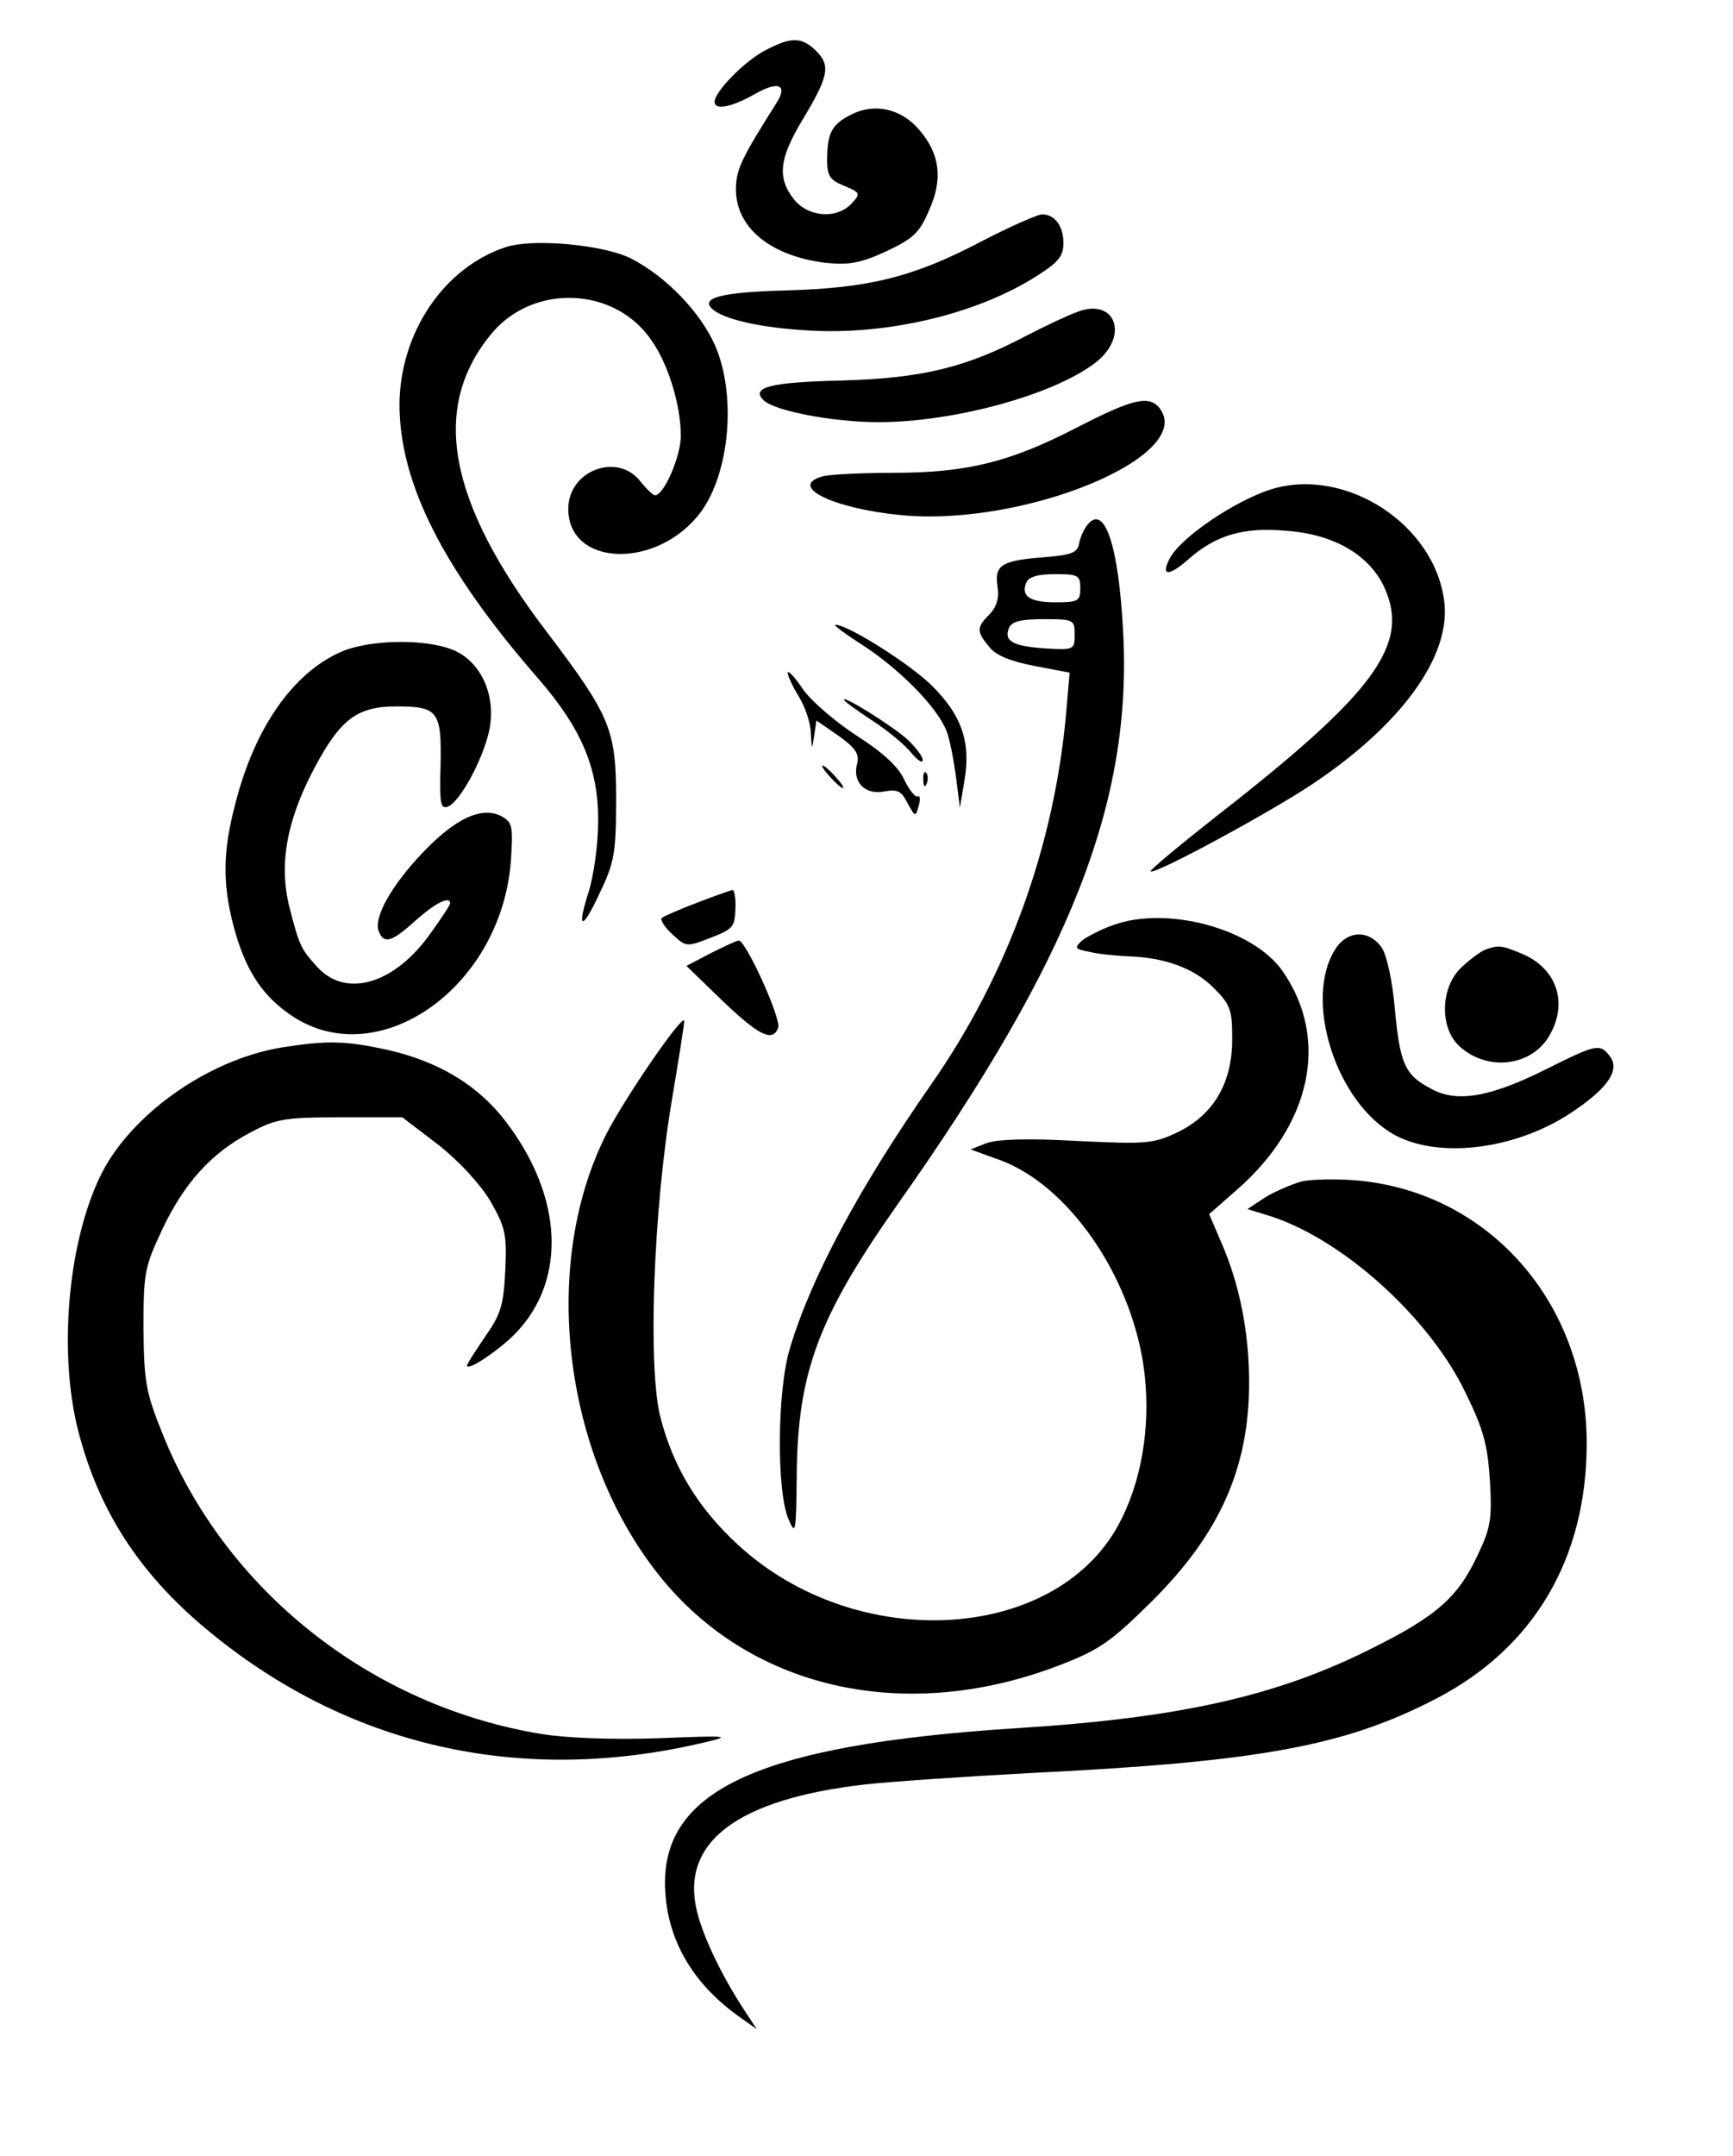 <?xml version="1.0" standalone="no"?>
<!DOCTYPE svg PUBLIC "-//W3C//DTD SVG 20010904//EN"
 "http://www.w3.org/TR/2001/REC-SVG-20010904/DTD/svg10.dtd">
<svg version="1.0" xmlns="http://www.w3.org/2000/svg"
 width="308pt" height="383pt" viewBox="0 0 308 383"
 preserveAspectRatio="xMidYMid meet">

<g transform="translate(0,383) scale(0.1,-0.1)"
fill="#000000" stroke="none">
<path d="M1359 3740 c-36 -19 -89 -73 -89 -91 0 -15 29 -10 70 13 43 25 61 18
40 -15 -62 -98 -71 -117 -72 -150 -2 -70 60 -122 160 -134 40 -4 60 -1 106 20
49 23 60 33 77 73 25 55 20 100 -17 143 -32 38 -80 49 -122 27 -34 -17 -42
-33 -42 -81 0 -27 5 -35 30 -45 29 -12 30 -14 14 -31 -26 -29 -78 -25 -103 7
-30 38 -26 72 14 139 47 78 52 98 26 124 -26 26 -45 26 -92 1z"/>
<path d="M1744 3401 c-122 -64 -201 -83 -348 -87 -113 -3 -152 -13 -130 -33
20 -18 83 -33 169 -38 141 -9 302 29 408 97 38 24 47 35 47 58 0 31 -16 52
-39 51 -9 -1 -57 -22 -107 -48z"/>
<path d="M899 3391 c-110 -36 -188 -152 -189 -279 0 -140 77 -293 247 -488 77
-89 107 -160 106 -254 0 -41 -8 -97 -17 -125 -22 -69 -11 -69 21 1 25 52 28
71 28 164 0 124 -10 148 -123 297 -177 232 -208 400 -97 532 75 88 219 81 283
-14 30 -42 52 -116 52 -169 0 -37 -30 -106 -46 -106 -3 0 -15 11 -26 25 -41
52 -128 19 -128 -49 0 -104 160 -108 236 -5 51 70 63 207 25 295 -26 59 -87
123 -150 155 -48 24 -173 36 -222 20z"/>
<path d="M1915 3276 c-17 -6 -57 -25 -90 -42 -108 -57 -186 -76 -329 -80 -127
-3 -162 -12 -139 -35 19 -19 124 -39 204 -39 134 0 310 48 385 105 62 47 37
117 -31 91z"/>
<path d="M1913 3070 c-118 -61 -195 -80 -325 -80 -57 0 -113 -3 -125 -6 -64
-17 15 -57 137 -69 220 -22 529 106 460 191 -19 22 -48 15 -147 -36z"/>
<path d="M2260 2961 c-64 -20 -161 -85 -181 -123 -17 -32 -2 -33 35 0 47 41
96 56 172 49 86 -6 149 -44 175 -102 45 -101 -19 -187 -299 -405 -66 -52 -119
-96 -117 -98 6 -7 213 105 289 156 158 106 244 226 233 322 -16 138 -175 241
-307 201z"/>
<path d="M1933 2898 c-6 -7 -13 -22 -15 -33 -3 -17 -13 -21 -63 -25 -76 -6
-88 -14 -82 -53 3 -20 -2 -36 -15 -49 -22 -22 -23 -30 0 -57 11 -15 38 -26 80
-34 l63 -12 -6 -70 c-21 -238 -104 -466 -239 -660 -130 -186 -215 -346 -252
-470 -23 -75 -24 -253 -3 -303 13 -31 14 -27 15 80 2 181 39 279 179 478 308
436 418 715 401 1020 -8 151 -33 225 -63 188z m-13 -113 c0 -23 -4 -25 -44
-25 -46 0 -62 11 -52 35 4 10 20 15 51 15 41 0 45 -2 45 -25z m-10 -82 c0 -27
-1 -28 -52 -25 -58 4 -74 13 -65 36 5 12 21 16 62 16 53 0 55 -1 55 -27z"/>
<path d="M1536 2682 c65 -43 129 -108 146 -150 6 -15 13 -52 17 -82 l7 -55 8
48 c12 68 -5 117 -58 169 -38 38 -149 108 -171 108 -5 0 18 -17 51 -38z"/>
<path d="M604 2671 c-84 -38 -151 -134 -185 -266 -23 -86 -24 -143 -4 -220 20
-75 48 -120 97 -155 154 -112 379 42 396 271 4 61 3 68 -17 79 -35 18 -82 -4
-140 -65 -56 -59 -87 -115 -78 -139 9 -24 23 -20 66 19 35 31 61 44 61 30 0
-3 -18 -30 -39 -59 -64 -86 -148 -109 -198 -53 -28 31 -31 37 -48 103 -20 77
-6 155 43 248 47 89 77 111 147 111 74 0 80 -9 78 -105 -2 -67 0 -78 13 -73
21 8 61 81 73 133 14 62 -13 124 -63 145 -50 21 -152 19 -202 -4z"/>
<path d="M1400 2635 c0 -6 9 -25 20 -43 11 -18 21 -47 21 -65 2 -30 2 -30 6
-4 l4 27 39 -27 c31 -22 38 -33 33 -51 -8 -32 15 -55 49 -48 23 4 30 1 41 -21
14 -25 14 -25 20 -4 3 11 2 19 -2 16 -4 -2 -15 11 -24 30 -11 24 -39 49 -86
79 -38 25 -81 62 -95 83 -14 21 -26 33 -26 28z"/>
<path d="M1500 2587 c0 -3 23 -19 50 -37 28 -18 59 -44 70 -58 11 -13 20 -19
20 -12 0 6 -13 23 -28 37 -30 26 -112 77 -112 70z"/>
<path d="M1475 2450 c10 -11 20 -20 23 -20 3 0 -3 9 -13 20 -10 11 -20 20 -23
20 -3 0 3 -9 13 -20z"/>
<path d="M1641 2444 c0 -11 3 -14 6 -6 3 7 2 16 -1 19 -3 4 -6 -2 -5 -13z"/>
<path d="M1238 2226 c-31 -12 -59 -24 -62 -27 -3 -3 5 -16 19 -29 24 -22 25
-23 68 -6 39 15 43 19 44 51 1 19 -2 34 -5 34 -4 -1 -33 -11 -64 -23z"/>
<path d="M1977 2186 c-20 -7 -45 -20 -54 -27 -14 -13 -13 -15 13 -20 16 -4 47
-7 69 -8 65 -2 117 -21 152 -56 30 -30 33 -39 33 -91 0 -78 -33 -134 -96 -165
-44 -21 -55 -22 -180 -16 -87 5 -143 3 -161 -4 l-28 -11 55 -20 c118 -45 227
-200 252 -362 14 -94 1 -194 -38 -273 -107 -221 -470 -245 -684 -46 -70 65
-113 136 -136 224 -23 88 -13 368 20 564 13 77 23 141 22 142 -6 8 -109 -143
-139 -203 -119 -237 -74 -580 102 -792 163 -196 436 -254 705 -150 70 27 90
41 162 112 122 121 174 238 174 390 0 89 -17 175 -50 250 l-21 49 49 43 c133
116 165 268 82 388 -52 76 -207 118 -303 82z"/>
<path d="M2374 2145 c-59 -90 1 -276 106 -332 81 -43 220 -24 318 44 62 42 82
74 62 98 -17 21 -23 20 -111 -24 -100 -50 -160 -61 -206 -35 -46 24 -55 44
-64 142 -4 47 -14 94 -23 108 -22 32 -60 32 -82 -1z"/>
<path d="M1262 2136 l-42 -22 64 -62 c65 -62 89 -74 99 -48 6 16 -58 156 -70
155 -4 0 -27 -11 -51 -23z"/>
<path d="M2640 2143 c-8 -3 -27 -17 -42 -31 -38 -35 -40 -107 -5 -140 49 -46
128 -37 160 17 35 59 14 121 -49 147 -36 15 -41 15 -64 7z"/>
<path d="M500 1969 c-132 -22 -271 -121 -323 -231 -57 -120 -73 -313 -38 -450
36 -140 107 -251 225 -350 250 -210 559 -281 886 -204 52 12 47 13 -77 8 -82
-3 -162 0 -208 7 -305 49 -566 256 -677 536 -29 72 -32 91 -33 185 0 99 2 109
33 175 39 83 88 137 157 173 45 24 60 27 160 27 l110 0 63 -48 c38 -30 74 -69
93 -100 27 -47 30 -59 27 -124 -3 -62 -8 -78 -36 -118 -17 -25 -32 -48 -32
-51 0 -11 57 27 87 58 90 94 84 241 -17 374 -49 65 -119 108 -212 129 -74 16
-106 17 -188 4z"/>
<path d="M2313 1731 c-17 -5 -46 -17 -64 -28 l-32 -21 39 -12 c130 -41 285
-181 349 -315 32 -65 39 -93 43 -156 4 -67 1 -84 -21 -130 -35 -76 -73 -110
-190 -168 -167 -84 -340 -123 -627 -141 -470 -30 -644 -113 -627 -299 7 -84
52 -158 131 -214 l31 -22 -23 35 c-39 60 -71 126 -83 173 -31 124 71 201 300
227 47 5 178 14 291 20 409 20 560 48 722 132 174 90 268 249 268 454 0 249
-174 447 -410 467 -36 3 -79 2 -97 -2z"/>
</g>
</svg>
